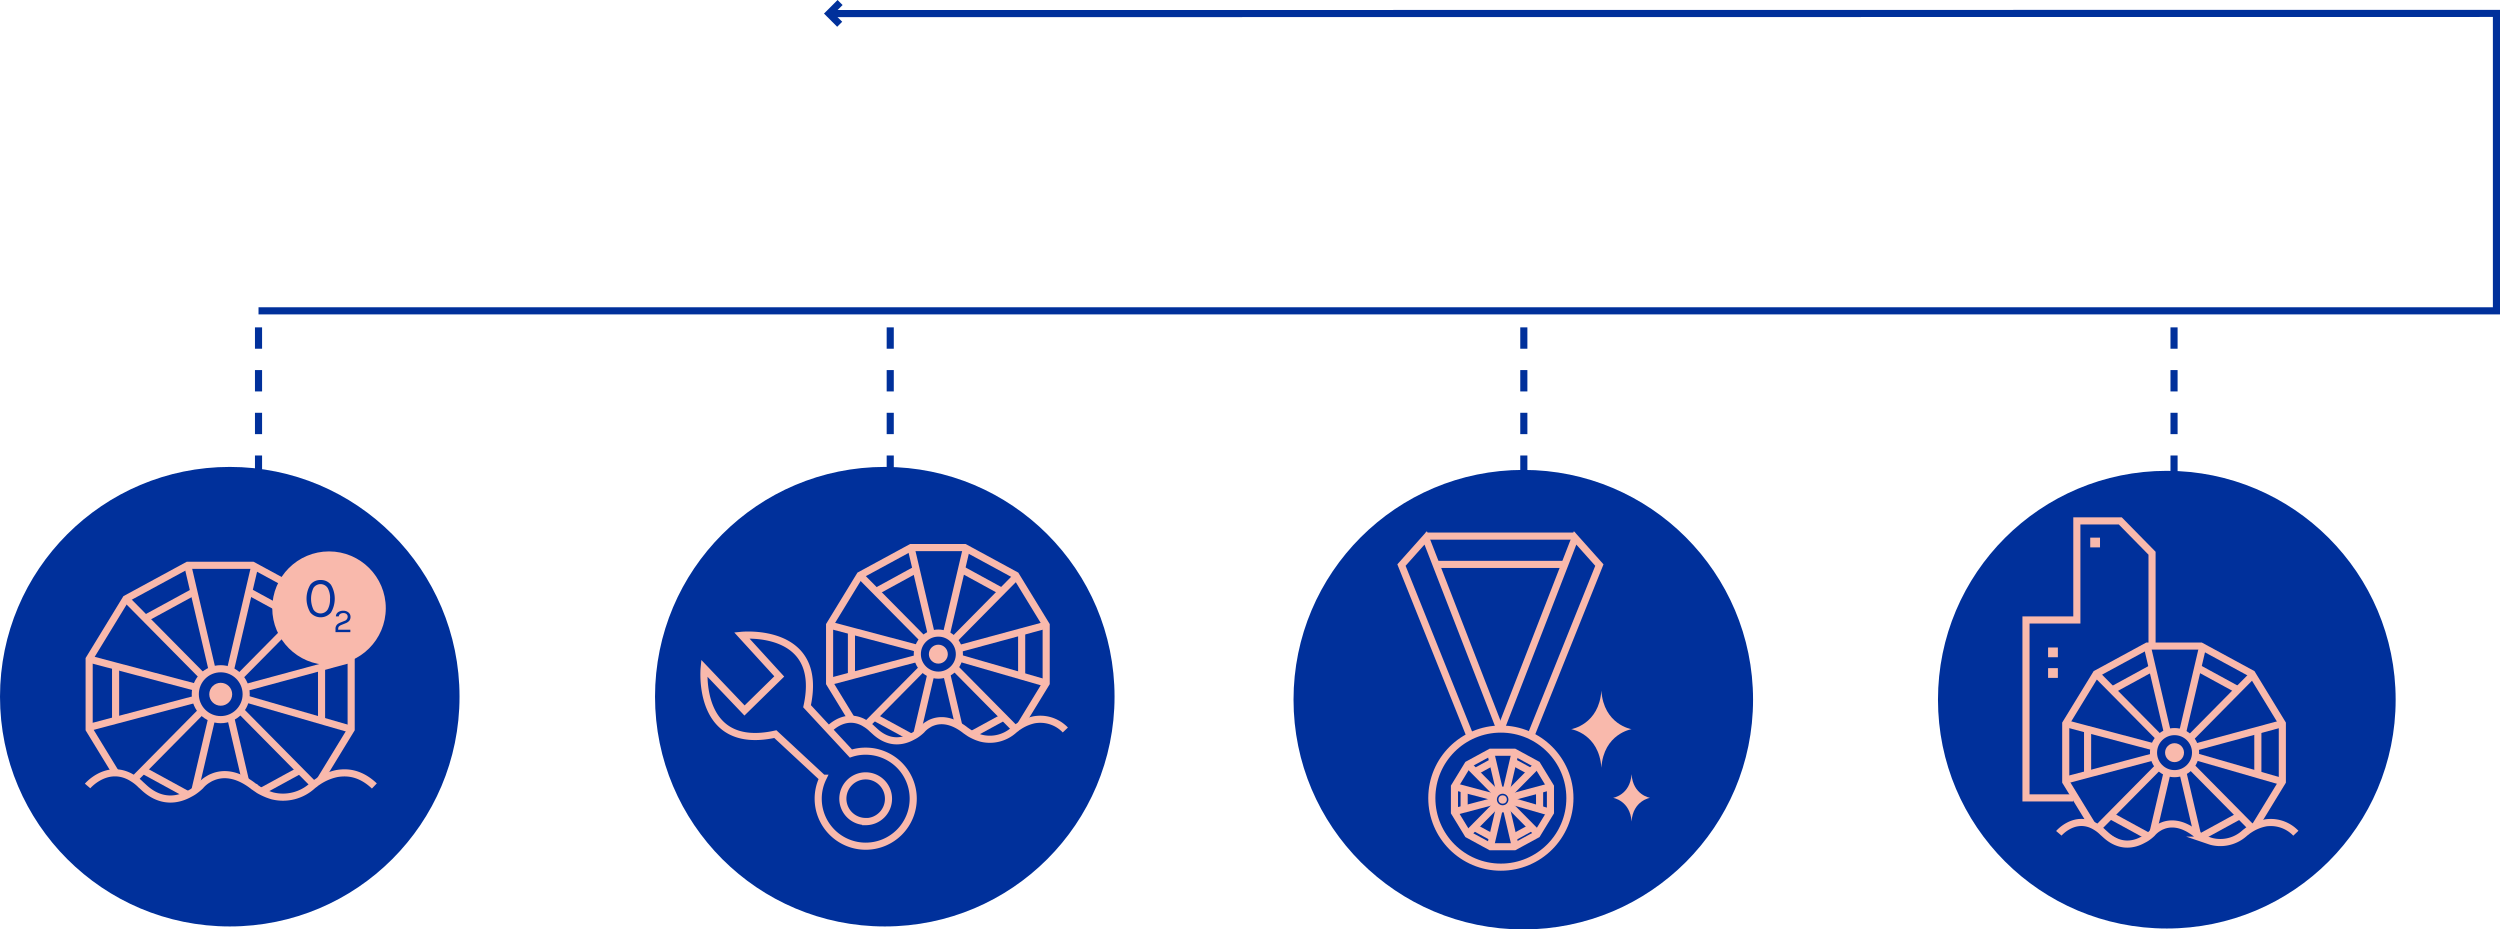 <svg id="Layer_1" data-name="Layer 1" xmlns="http://www.w3.org/2000/svg" viewBox="0 0 702.46 261.157"><defs><style>.cls-1,.cls-4{fill:#00309b;}.cls-2{fill:#f9b9ac;}.cls-3,.cls-5,.cls-6{fill:none;}.cls-3,.cls-4{stroke:#f9b9ac;}.cls-3,.cls-4,.cls-5,.cls-6{stroke-miterlimit:10;stroke-width:2px;}.cls-5,.cls-6{stroke:#00309b;}.cls-6{stroke-dasharray:6;}</style></defs><title>hierachy_1</title><circle class="cls-1" cx="428.02" cy="196.597" r="64.56"/><path class="cls-2" d="M741.78,605.27s4.79-.77,5.19-6.64c.4,5.87,5.19,6.64,5.19,6.64s-4.79.77-5.19,6.64C746.57,606.04,741.78,605.27,741.78,605.27Z" transform="translate(-288.53 -381.093)"/><path class="cls-2" d="M730.01,585.98s7.83-1.26,8.48-10.84c.65,9.58,8.48,10.84,8.48,10.84s-7.83,1.26-8.48,10.84C737.84,587.24,730.01,585.98,730.01,585.98Z" transform="translate(-288.53 -381.093)"/><circle class="cls-3" cx="421.72" cy="224.257" r="19.4"/><polyline class="cls-3" points="430.19 206.607 449.4 158.777 442.58 151.137 421.72 204.847"/><polyline class="cls-3" points="412.98 206.607 393.79 158.777 400.6 151.137 421.46 204.847"/><line class="cls-3" x1="400.6" y1="150.637" x2="442.58" y2="150.637"/><line class="cls-3" x1="403.49" y1="158.587" x2="439.51" y2="158.587"/><polyline class="cls-3" points="435.65 224.487 435.65 228.257 431.87 234.457 425.51 237.917 422.17 237.917 422.16 237.917 418.82 237.917 412.46 234.457 408.68 228.257 408.68 224.487 408.68 224.797 408.68 221.027 412.46 214.827 418.82 211.367 422.16 211.367 422.17 211.367 425.51 211.367 431.87 214.827 435.65 221.027 435.65 224.797"/><line class="cls-3" x1="408.68" y1="221.027" x2="419.61" y2="223.917"/><line class="cls-3" x1="412.46" y1="214.827" x2="420.36" y2="222.807"/><line class="cls-3" x1="418.82" y1="211.367" x2="421.35" y2="222.177"/><line class="cls-3" x1="435.65" y1="221.027" x2="424.84" y2="223.947"/><line class="cls-3" x1="432.1" y1="214.827" x2="424.15" y2="222.867"/><line class="cls-3" x1="425.74" y1="211.367" x2="423.21" y2="222.217"/><line class="cls-3" x1="408.68" y1="228.057" x2="419.61" y2="225.167"/><line class="cls-3" x1="412.46" y1="234.267" x2="420.26" y2="226.377"/><line class="cls-3" x1="418.82" y1="237.717" x2="421.27" y2="227.257"/><line class="cls-3" x1="435.65" y1="228.257" x2="424.8" y2="225.127"/><line class="cls-3" x1="432.1" y1="234.267" x2="424.24" y2="226.317"/><line class="cls-3" x1="425.74" y1="237.717" x2="423.25" y2="227.057"/><line class="cls-3" x1="411.4" y1="221.597" x2="411.4" y2="227.337"/><line class="cls-3" x1="432.6" y1="221.897" x2="432.6" y2="227.337"/><line class="cls-3" x1="414.46" y1="216.837" x2="419.51" y2="214.077"/><line class="cls-3" x1="425.1" y1="214.077" x2="430.15" y2="216.837"/><line class="cls-3" x1="414.25" y1="232.487" x2="419.51" y2="235.357"/><line class="cls-3" x1="425.1" y1="235.357" x2="430.35" y2="232.487"/><circle class="cls-3" cx="422.22" cy="224.647" r="2.62"/><circle class="cls-2" cx="422.22" cy="224.647" r="1.18"/><circle class="cls-1" cx="248.61" cy="195.757" r="64.56"/><polyline class="cls-3" points="293.96 183.437 293.96 191.957 285.41 205.947 271.07 213.737 263.53 213.737 263.52 213.737 255.98 213.737 241.64 205.947 233.1 191.957 233.1 183.437 233.1 184.157 233.1 175.637 241.64 161.647 255.98 153.857 263.52 153.857 263.53 153.857 271.07 153.857 285.41 161.647 293.96 175.637 293.96 184.157"/><line class="cls-3" x1="233.09" y1="175.637" x2="257.75" y2="182.167"/><line class="cls-3" x1="241.64" y1="161.647" x2="259.45" y2="179.657"/><line class="cls-3" x1="255.98" y1="153.857" x2="261.69" y2="178.227"/><line class="cls-3" x1="293.96" y1="175.637" x2="269.57" y2="182.237"/><line class="cls-3" x1="285.94" y1="161.647" x2="268" y2="179.797"/><line class="cls-3" x1="271.6" y1="153.857" x2="265.88" y2="178.317"/><line class="cls-3" x1="233.09" y1="191.507" x2="257.75" y2="184.977"/><line class="cls-3" x1="241.64" y1="205.497" x2="259.23" y2="187.707"/><line class="cls-3" x1="255.98" y1="213.287" x2="261.5" y2="189.707"/><line class="cls-3" x1="293.96" y1="191.957" x2="269.46" y2="184.887"/><line class="cls-3" x1="285.94" y1="205.497" x2="268.21" y2="187.567"/><line class="cls-3" x1="271.6" y1="213.287" x2="265.97" y2="189.237"/><line class="cls-3" x1="239.24" y1="176.927" x2="239.24" y2="189.877"/><line class="cls-3" x1="287.07" y1="177.597" x2="287.07" y2="189.877"/><line class="cls-3" x1="246.14" y1="166.197" x2="257.53" y2="159.967"/><line class="cls-3" x1="270.16" y1="159.967" x2="281.55" y2="166.197"/><line class="cls-3" x1="245.68" y1="201.497" x2="257.53" y2="207.967"/><line class="cls-3" x1="270.16" y1="207.967" x2="281.99" y2="201.507"/><circle class="cls-3" cx="263.66" cy="183.797" r="5.91"/><circle class="cls-2" cx="263.66" cy="183.807" r="2.66"/><path class="cls-1" d="M587.87,586.57a9.729,9.729,0,0,0-7.62-3,11.283,11.283,0,0,0-1.13.14,12.5,12.5,0,0,0-4.39,1.88q-.662.492-1.31,1a10.131,10.131,0,0,1-9.19,2.3c-.38-.1-.76-.24-1.14-.38a14.072,14.072,0,0,1-2.05-1c-.35-.24-.72-.48-1.1-.76a.88.88,0,0,1-.24-.17c-4.05-3.12-7.24-3-9.34-2.09a4.933,4.933,0,0,0-1,.51,6.9,6.9,0,0,0-1.88,1.58,13.389,13.389,0,0,1-1.58,1.27,9.384,9.384,0,0,1-.86.48c-2.47,1.41-6.55,2.47-10.74-1.44l-.34-.31a2.905,2.905,0,0,0-.28-.24,9.882,9.882,0,0,0-2-1.58,7.554,7.554,0,0,0-1.41-.72c-5.14-2-9,2.54-9,2.54v10.11h66.64Z" transform="translate(-288.53 -381.093)"/><path class="cls-3" d="M587.87,586.21a9.709,9.709,0,0,0-7.62-3,11.261,11.261,0,0,0-1.13.13,12.515,12.515,0,0,0-4.39,1.89,3.742,3.742,0,0,0-.69.51,5.428,5.428,0,0,0-.62.48,10.131,10.131,0,0,1-9.19,2.3c-.38-.1-.76-.24-1.14-.37a14.226,14.226,0,0,1-2.05-1c-.35-.24-.72-.48-1.1-.75a1.276,1.276,0,0,1-.24-.18c-4.05-3.12-7.24-2.95-9.34-2.09a5.025,5.025,0,0,0-1,.52,7.008,7.008,0,0,0-1.88,1.57,12.288,12.288,0,0,1-1.58,1.27,9.477,9.477,0,0,1-.86.49c-2.47,1.4-6.55,2.47-10.74-1.45-.1-.1-.24-.2-.34-.31a2.905,2.905,0,0,0-.28-.24,9.8,9.8,0,0,0-2-1.57,7.554,7.554,0,0,0-1.41-.72c-5.14-2-9,2.53-9,2.53" transform="translate(-288.53 -381.093)"/><path class="cls-4" d="M531.78,592.16a12.983,12.983,0,0,0-4.16.66L515.3,579.53c4.88-22.26-18.36-19.92-18.36-19.92l10.55,11.55-9.76,9.57-11.34-11.91s-2.27,23.44,20,18.55l13.35,12.39a13.205,13.205,0,0,0-1.31,5.78,13.35,13.35,0,1,0,13.35-13.38Zm0,19.76a6.41,6.41,0,1,1,6.4-6.42v.01a6.4,6.4,0,0,1-6.35,6.45h-.05Z" transform="translate(-288.53 -381.093)"/><circle class="cls-1" cx="64.56" cy="195.757" r="64.56"/><polyline class="cls-3" points="98.67 194.617 98.67 204.917 88.34 221.847 70.98 231.277 61.87 231.277 61.85 231.277 52.74 231.277 35.39 221.847 25.05 204.917 25.05 194.617 25.05 195.487 25.05 185.187 35.39 168.257 52.74 158.837 61.85 158.837 61.87 158.837 70.98 158.837 88.34 168.257 98.67 185.187 98.67 195.487"/><line class="cls-3" x1="25.05" y1="185.187" x2="54.88" y2="193.077"/><line class="cls-3" x1="35.39" y1="168.257" x2="56.93" y2="190.047"/><line class="cls-3" x1="52.74" y1="158.837" x2="59.63" y2="188.317"/><line class="cls-3" x1="98.67" y1="185.187" x2="69.17" y2="193.167"/><line class="cls-3" x1="88.98" y1="168.257" x2="67.27" y2="190.217"/><line class="cls-3" x1="71.63" y1="158.837" x2="64.7" y2="188.437"/><line class="cls-3" x1="25.05" y1="204.377" x2="54.88" y2="196.487"/><line class="cls-3" x1="35.39" y1="221.307" x2="56.67" y2="199.777"/><line class="cls-3" x1="52.74" y1="230.727" x2="59.41" y2="202.197"/><line class="cls-3" x1="98.67" y1="204.927" x2="69.05" y2="196.367"/><line class="cls-3" x1="88.98" y1="221.307" x2="67.53" y2="199.617"/><line class="cls-3" x1="71.63" y1="230.727" x2="64.82" y2="201.637"/><line class="cls-3" x1="32.48" y1="186.747" x2="32.48" y2="202.417"/><line class="cls-3" x1="90.35" y1="187.557" x2="90.35" y2="202.417"/><line class="cls-3" x1="40.82" y1="173.757" x2="54.6" y2="166.237"/><line class="cls-3" x1="69.88" y1="166.237" x2="83.66" y2="173.757"/><line class="cls-3" x1="40.28" y1="216.467" x2="54.6" y2="224.297"/><line class="cls-3" x1="69.88" y1="224.297" x2="84.2" y2="216.477"/><circle class="cls-3" cx="62.02" cy="195.057" r="7.15"/><circle class="cls-2" cx="62.02" cy="195.077" r="3.22"/><path class="cls-1" d="M393.72,602.37c-3.24-3.07-6.44-3.86-9.22-3.65a12.878,12.878,0,0,0-1.37.17,15,15,0,0,0-5.31,2.28,4.613,4.613,0,0,0-.83.62,5.2,5.2,0,0,0-.75.58,12.268,12.268,0,0,1-11.13,2.78c-.45-.12-.91-.29-1.37-.45a17.6,17.6,0,0,1-2.49-1.21c-.41-.29-.87-.58-1.32-.91a.942.942,0,0,1-.29-.21c-4.9-3.77-8.76-3.57-11.3-2.53a6.53,6.53,0,0,0-1.24.62,8.375,8.375,0,0,0-2.28,1.91,15.194,15.194,0,0,1-1.91,1.54c-.29.17-.67.41-1,.58-3,1.7-7.93,3-13-1.74-.12-.13-.29-.25-.41-.38a2.927,2.927,0,0,0-.33-.29,11.894,11.894,0,0,0-2.41-1.91,9.766,9.766,0,0,0-1.7-.87c-6.23-2.45-10.92,3.07-10.92,3.07v12.24h80.62Z" transform="translate(-288.53 -381.093)"/><path class="cls-3" d="M393.72,601.94c-3.24-3.07-6.44-3.86-9.22-3.65a12.878,12.878,0,0,0-1.37.17,15,15,0,0,0-5.31,2.28,5.124,5.124,0,0,0-.83.62,6.277,6.277,0,0,0-.75.58,12.291,12.291,0,0,1-11.13,2.79c-.45-.13-.91-.29-1.37-.46a18.635,18.635,0,0,1-2.49-1.2c-.41-.3-.87-.59-1.32-.92a.942.942,0,0,1-.29-.21c-4.9-3.77-8.76-3.57-11.3-2.53a6.53,6.53,0,0,0-1.24.62,8.375,8.375,0,0,0-2.28,1.91,15.194,15.194,0,0,1-1.91,1.54,9.958,9.958,0,0,1-1,.58c-3,1.7-7.93,3-13-1.74-.12-.13-.29-.25-.41-.38a2.927,2.927,0,0,0-.33-.29,11.894,11.894,0,0,0-2.41-1.91,9.766,9.766,0,0,0-1.7-.87c-6.23-2.45-10.92,3.07-10.92,3.07" transform="translate(-288.53 -381.093)"/><circle class="cls-1" cx="608.84" cy="196.597" r="64.3"/><polyline class="cls-3" points="582.5 224.197 569.27 224.197 569.27 174.197 583.56 174.197 583.56 146.367 595.77 146.367 604.69 155.447 604.69 180.937"/><rect class="cls-2" x="575.48" y="181.937" width="2.75" height="2.74"/><rect class="cls-2" x="575.48" y="187.737" width="2.75" height="2.74"/><rect class="cls-2" x="587.32" y="151.067" width="2.75" height="2.74"/><polyline class="cls-3" points="641.3 211.117 641.3 219.637 632.76 233.627 618.41 241.417 610.88 241.417 610.86 241.417 603.33 241.417 588.99 233.627 580.44 219.637 580.44 211.117 580.44 211.837 580.44 203.317 588.99 189.327 603.33 181.537 610.86 181.537 610.88 181.537 618.41 181.537 632.76 189.327 641.3 203.317 641.3 211.837"/><line class="cls-3" x1="580.44" y1="203.317" x2="605.1" y2="209.847"/><line class="cls-3" x1="588.99" y1="189.327" x2="606.8" y2="207.337"/><line class="cls-3" x1="603.33" y1="181.537" x2="609.03" y2="205.907"/><line class="cls-3" x1="641.3" y1="203.317" x2="616.92" y2="209.917"/><line class="cls-3" x1="633.29" y1="189.327" x2="615.35" y2="207.477"/><line class="cls-3" x1="618.95" y1="181.537" x2="613.22" y2="205.997"/><line class="cls-3" x1="580.44" y1="219.187" x2="605.1" y2="212.657"/><line class="cls-3" x1="588.99" y1="233.177" x2="606.58" y2="215.387"/><line class="cls-3" x1="603.33" y1="240.967" x2="608.85" y2="217.387"/><line class="cls-3" x1="641.3" y1="219.637" x2="616.81" y2="212.567"/><line class="cls-3" x1="633.29" y1="233.177" x2="615.56" y2="215.247"/><line class="cls-3" x1="618.95" y1="240.967" x2="613.32" y2="216.917"/><line class="cls-3" x1="586.58" y1="204.607" x2="586.58" y2="217.557"/><line class="cls-3" x1="634.42" y1="205.277" x2="634.42" y2="217.557"/><line class="cls-3" x1="593.48" y1="193.867" x2="604.87" y2="187.647"/><line class="cls-3" x1="617.51" y1="187.647" x2="628.9" y2="193.867"/><line class="cls-3" x1="593.03" y1="229.177" x2="604.87" y2="235.647"/><line class="cls-3" x1="617.51" y1="235.647" x2="629.34" y2="229.177"/><circle class="cls-3" cx="611.01" cy="211.477" r="5.91"/><circle class="cls-2" cx="611.01" cy="211.487" r="2.66"/><path class="cls-1" d="M933.63,615.58a9.729,9.729,0,0,0-7.62-3,10.471,10.471,0,0,0-1.13.14,12.476,12.476,0,0,0-4.4,1.88,4,4,0,0,0-.68.52,4.3,4.3,0,0,0-.62.48,10.169,10.169,0,0,1-9.2,2.3c-.37-.11-.75-.24-1.13-.38a13.272,13.272,0,0,1-2.06-1c-.34-.24-.72-.48-1.1-.75a1.088,1.088,0,0,1-.24-.17c-4.05-3.12-7.24-2.95-9.33-2.09a4.327,4.327,0,0,0-1,.51,6.839,6.839,0,0,0-1.89,1.58,12.288,12.288,0,0,1-1.58,1.27,9.218,9.218,0,0,1-.85.48c-2.47,1.41-6.56,2.47-10.74-1.44-.11-.11-.24-.21-.35-.31a1.923,1.923,0,0,0-.27-.24,9.882,9.882,0,0,0-2-1.58,7.554,7.554,0,0,0-1.41-.72c-5.15-2-9,2.54-9,2.54v10.11h66.6Z" transform="translate(-288.53 -381.093)"/><path class="cls-3" d="M933.63,615.22a9.729,9.729,0,0,0-7.62-3,6.126,6.126,0,0,0-1.13.14,12.481,12.481,0,0,0-4.4,1.89,3.972,3.972,0,0,0-.68.51,5.428,5.428,0,0,0-.62.48,10.139,10.139,0,0,1-9.2,2.3c-.37-.1-.75-.24-1.13-.37a14.338,14.338,0,0,1-2.06-1c-.34-.24-.72-.48-1.1-.75a1.747,1.747,0,0,1-.24-.18c-4.05-3.12-7.24-2.95-9.33-2.09a5.148,5.148,0,0,0-1,.51,7.073,7.073,0,0,0-1.89,1.58,11.487,11.487,0,0,1-1.58,1.27,7.243,7.243,0,0,1-.85.48c-2.47,1.41-6.56,2.47-10.74-1.44-.11-.1-.24-.2-.35-.31a1.923,1.923,0,0,0-.27-.24,10.213,10.213,0,0,0-2-1.58,9,9,0,0,0-1.41-.72c-5.15-2-9,2.54-9,2.54" transform="translate(-288.53 -381.093)"/><polyline class="cls-5" points="232.94 3.817 701.46 3.767 701.46 87.337 72.64 87.337"/><polyline class="cls-5" points="236.05 0.707 232.94 3.817 235.94 6.817"/><line class="cls-6" x1="72.64" y1="133.987" x2="72.64" y2="87.337"/><line class="cls-6" x1="250.14" y1="133.987" x2="250.14" y2="87.337"/><line class="cls-6" x1="428.17" y1="133.987" x2="428.17" y2="87.337"/><line class="cls-6" x1="610.87" y1="133.987" x2="610.87" y2="87.337"/><circle class="cls-2" cx="92.45" cy="170.887" r="15.95"/><path class="cls-1" d="M378.63,544.07a3.487,3.487,0,0,1,2.9,1.35,7.669,7.669,0,0,1,0,7.78,3.8,3.8,0,0,1-5.8,0,7.659,7.659,0,0,1,0-7.81A3.511,3.511,0,0,1,378.63,544.07Zm2.64,5.24a5.634,5.634,0,0,0-.67-3,2.38,2.38,0,0,0-4,0,7.189,7.189,0,0,0,0,6.06,2.38,2.38,0,0,0,4,0,5.669,5.669,0,0,0,.65-3.06Z" transform="translate(-288.53 -381.093)"/><path class="cls-1" d="M383.54,558.03h3.43v.68H382.8v-.87a1.648,1.648,0,0,1,.79-1.53,3.254,3.254,0,0,1,.56-.28l1.17-.47a1.231,1.231,0,0,0,.9-1.18.93.93,0,0,0-.31-.73,1.253,1.253,0,0,0-.87-.29,1.661,1.661,0,0,0-.91.23,1,1,0,0,0-.41.71h-.81a1.469,1.469,0,0,1,.61-1.18,2.455,2.455,0,0,1,1.47-.42,2.16,2.16,0,0,1,1.46.49,1.541,1.541,0,0,1,.57,1.21,1.7,1.7,0,0,1-.37,1.14,2.622,2.622,0,0,1-1,.67l-1.19.48a2,2,0,0,0-.68.43.918.918,0,0,0-.22.62Z" transform="translate(-288.53 -381.093)"/></svg>